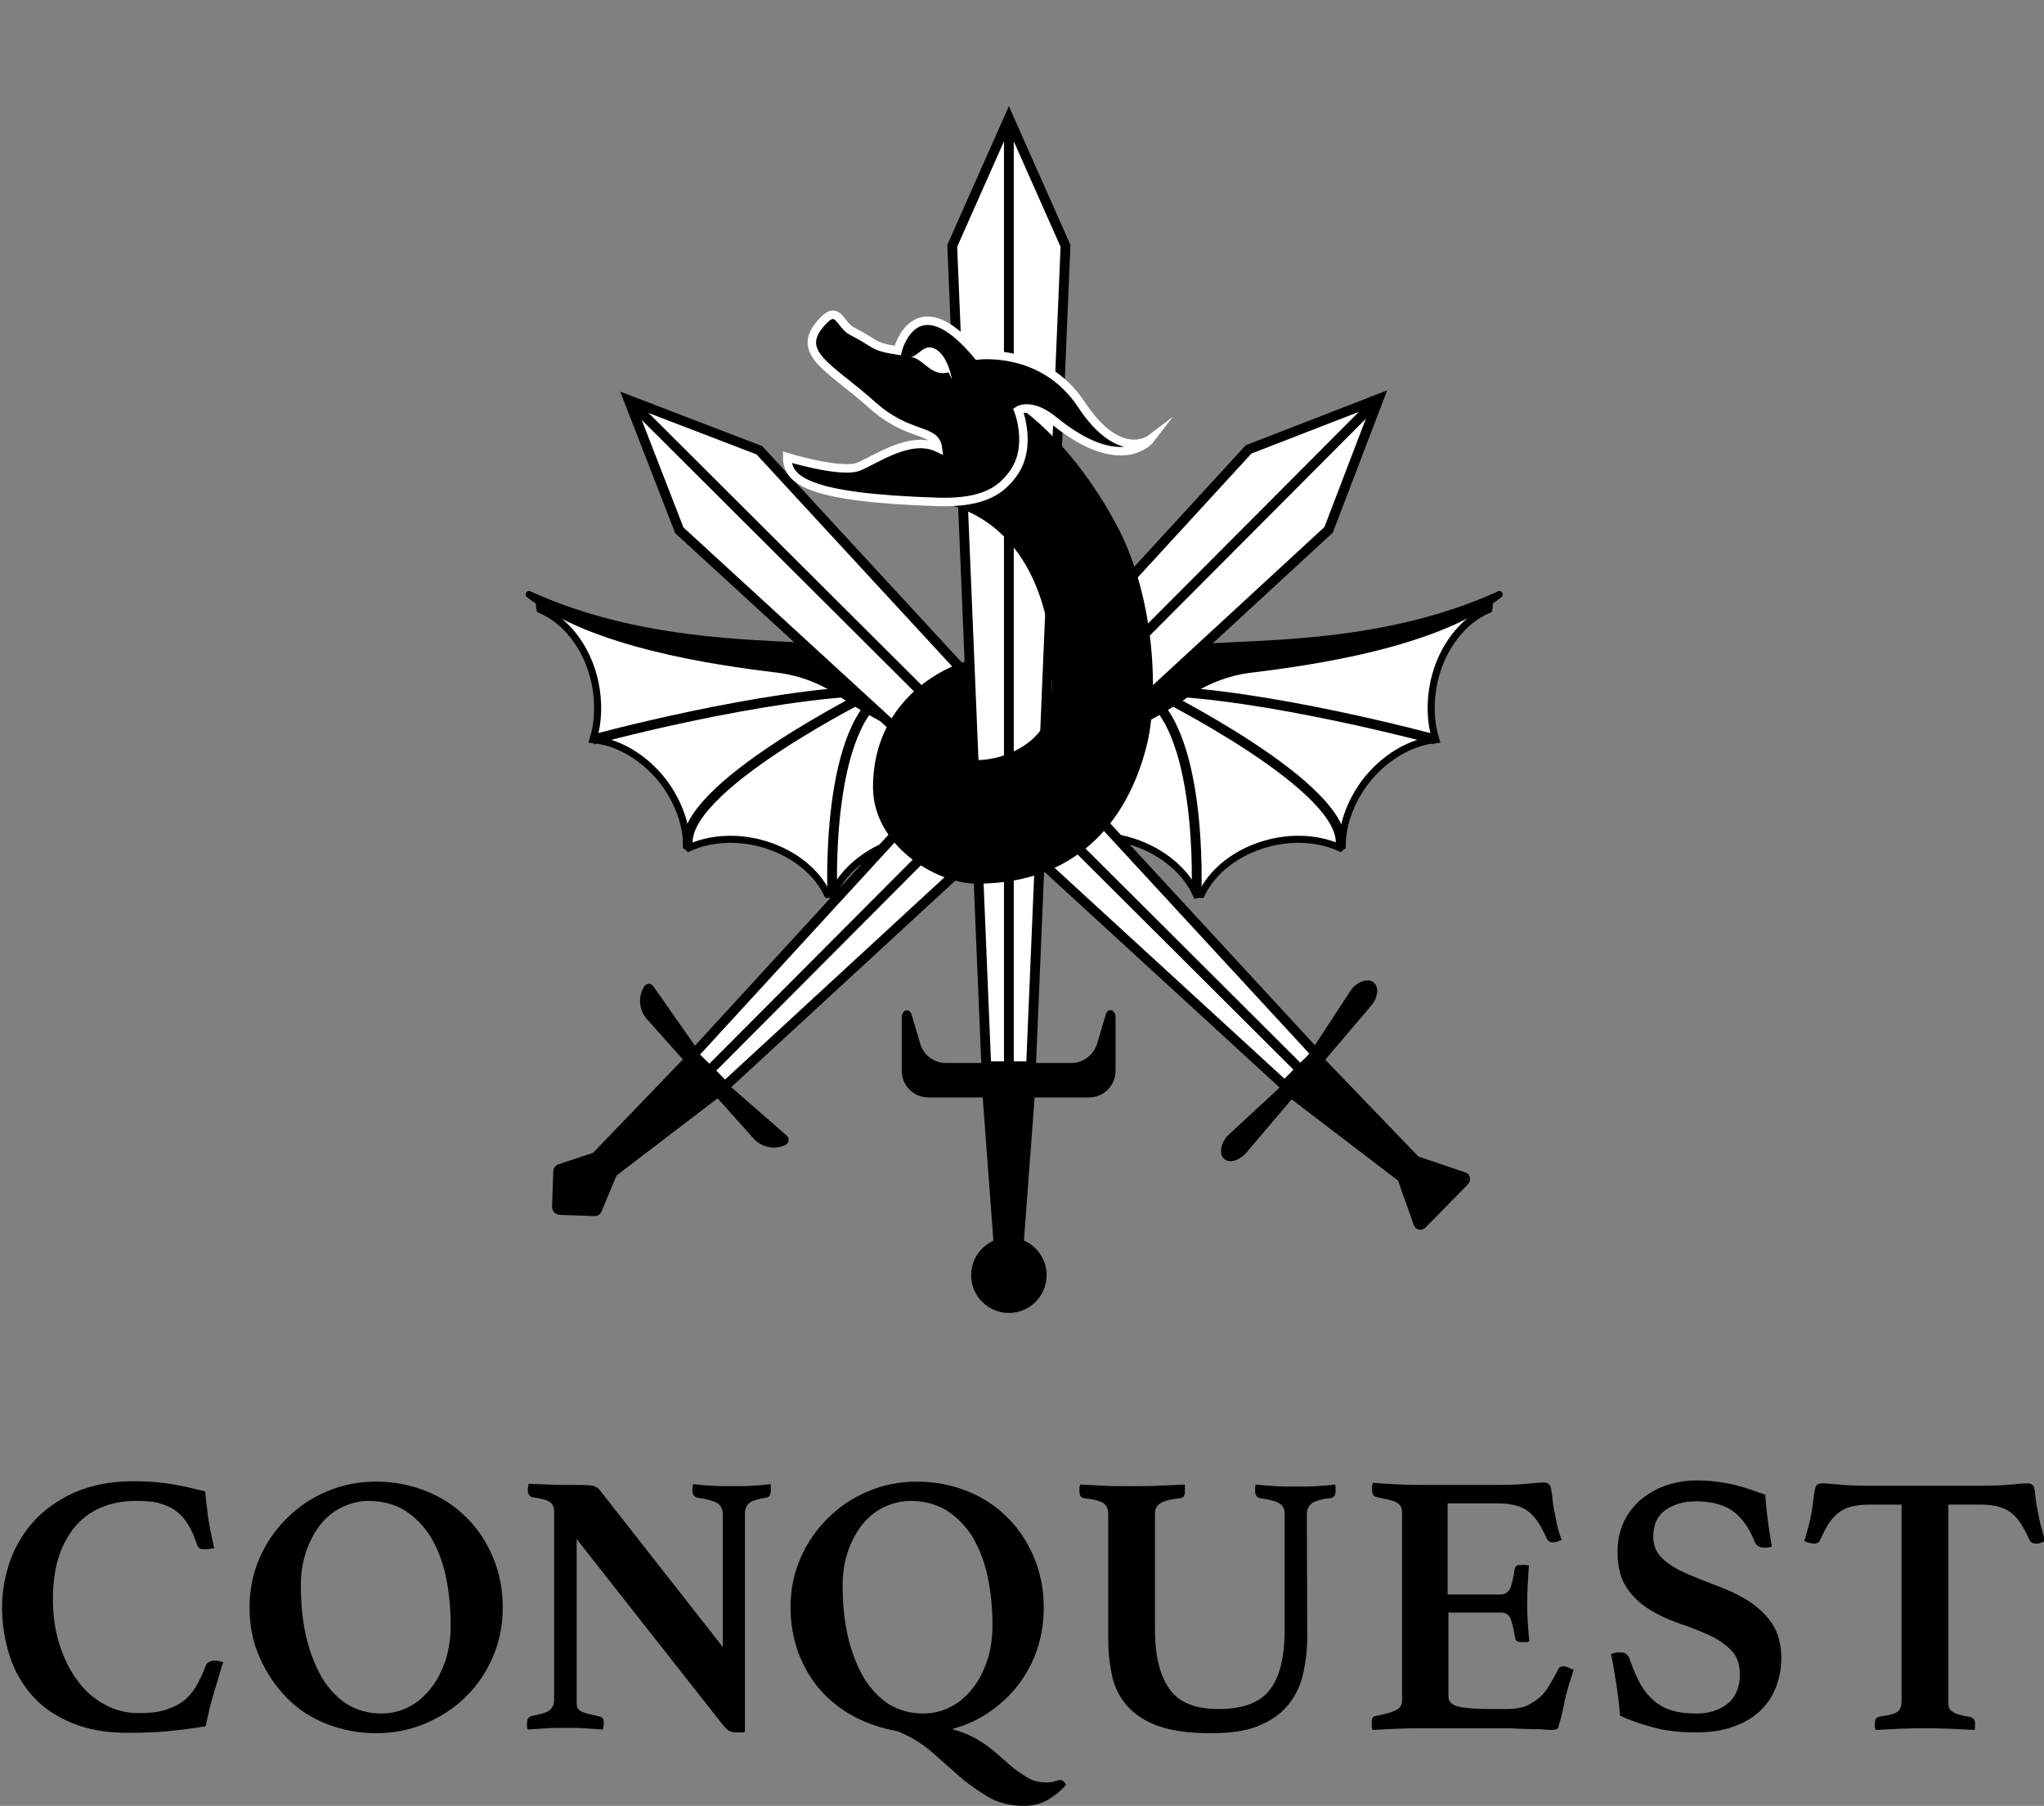 <?xml version="1.0" encoding="utf-8"?>
<!-- Generator: Adobe Illustrator 24.0.3, SVG Export Plug-In . SVG Version: 6.00 Build 0)  -->
<svg version="1.1" id="Layer_1" xmlns="http://www.w3.org/2000/svg" xmlns:xlink="http://www.w3.org/1999/xlink" x="0px" y="0px"
	 viewBox="0 0 498 440" style="enable-background:new 0 0 498 440;" xml:space="preserve">
<rect x="0" y="0" width="498" height="440" fill="#808080" stroke="none"/>
<style type="text/css">
	.st0{fill:#FFFFFF;stroke:#000000;stroke-width:1.721;stroke-miterlimit:10;}
	.st1{fill:none;stroke:#000000;stroke-width:2.386;stroke-miterlimit:10;}
	.st2{fill:#FFFFFF;stroke:#000000;stroke-width:2.386;stroke-miterlimit:10;}
	.st3{stroke:#FFFFFF;stroke-width:2.064;stroke-miterlimit:10;}
	.st4{fill:#FFFFFF;}
	.st5{fill:none;}
	.st6{enable-background:new    ;}
</style>
<g>
	<g>
		<polygon points="146.3,289.4 141.5,284 166.6,257.9 175.1,267.4 		"/>
		<path d="M134.8,285.4l-0.3,8.6c0,1.1,0.8,1.9,1.8,2l8.5,0.3c0.8,0,1.5-0.4,1.8-1.2l7.2-17.3l-17.8,5.9
			C135.3,284,134.8,284.6,134.8,285.4z"/>
		<g>
			<g>
				<g>
					<path class="st0" d="M362.9,147.6L362.9,147.6c0,0.1-0.1,0.4-0.2,0.9c-6.2,2.6-11.4,9.1-13.3,17.5c-1.1,5.1-0.9,10,0.4,14.2
						c-6.1,0.6-12.6,4.3-17.3,10.5c-3.6,4.9-5.5,10.4-5.5,15.5c-0.2,0.1-0.3,0.2-0.5,0.4c-4.8-2.2-11-2.8-17.3-1.2
						c-7.8,2-13.8,6.8-16.5,12.5c-0.4,0-0.8,0-1.2,0.1c-2.5-5.6-8.1-10.5-15.5-12.9c-8.2-2.6-16.4-1.5-21.8,2.5
						c-1.1-7.1-7.3-14-16.3-17.1l0.3-1c0,0,0,0,0.1,0c0.1-0.1,0.3-0.2,0.7-0.3c0.2-0.1,0.6-0.3,0.9-0.5c0.1-0.1,0.3-0.1,0.4-0.2
						c7.3-3.6,31.8-15.8,49.9-23.9C310.2,160,343.1,155.2,362.9,147.6z"/>
					<path d="M365.8,145.5c0.8-0.6,0-1.9-0.9-1.4c-37.1,17-79.1,9.3-82.1,15.6c-4.8,10.3-44.6,29.8-44.6,29.8
						c13.8-0.2,38.9-11,51-19.5c4.6-3.3,10-5.4,15.6-6.1C320.5,162,350.2,157.7,365.8,145.5z"/>
				</g>
				<path class="st1" d="M349.8,180.2c0,0-41.5-11.3-68.9-11.9c0,0,48.7,24,45.6,38.2"/>
				<path class="st1" d="M291.5,217.9c0,0,1.9-42.1-13.8-49.6"/>
			</g>
			<g>
				<g>
					<path class="st0" d="M131.4,147.6L131.4,147.6c0,0.1,0.1,0.4,0.2,0.9c6.2,2.6,11.4,9.1,13.3,17.5c1.1,5.1,0.9,10-0.4,14.2
						c6.1,0.6,12.6,4.3,17.3,10.5c3.6,4.9,5.5,10.4,5.5,15.5c0.2,0.1,0.3,0.2,0.5,0.4c4.8-2.2,11-2.8,17.3-1.2
						c7.8,2,13.8,6.8,16.5,12.5c0.4,0,0.8,0,1.2,0.1c2.5-5.6,8.1-10.5,15.5-12.9c8.2-2.6,16.4-1.5,21.8,2.5
						c1.1-7.1,7.3-14,16.3-17.1l-0.3-1c0,0,0,0-0.1,0c-0.1-0.1-0.3-0.2-0.7-0.3c-0.2-0.1-0.6-0.3-0.9-0.5c-0.1-0.1-0.3-0.1-0.4-0.2
						c-7.3-3.6-31.8-15.8-49.9-23.9C184,160,151.1,155.2,131.4,147.6z"/>
					<path d="M128.4,145.5c-0.8-0.6,0-1.9,0.9-1.4c37.1,17,79.1,9.3,82.1,15.6c4.8,10.3,44.6,29.8,44.6,29.8
						c-13.8-0.2-38.9-11-51-19.5c-4.6-3.3-10-5.4-15.6-6.1C173.7,162,144,157.7,128.4,145.5z"/>
				</g>
				<path class="st1" d="M144.4,180.2c0,0,41.5-11.3,68.9-11.9c0,0-48.7,24-45.6,38.2"/>
				<path class="st1" d="M202.8,217.9c0,0-1.9-42.1,13.8-49.6"/>
			</g>
			<path d="M157.6,248.3c-2-2.3-2.2-5.6-0.6-8c0.5-0.7,1.5-0.8,2.1-0.1l14.5,20.7l18.2,15.9c0.6,0.6,0.4,1.7-0.3,2.1
				c-2.6,1.3-5.8,0.8-7.9-1.5L157.6,248.3z"/>
			<g>
				<polygon class="st2" points="172.8,260.8 176.6,264.7 323.7,129.1 335.9,97.2 304.2,109.5 168.9,257 				"/>
				<line class="st1" x1="172.7" y1="261" x2="335.9" y2="97.2"/>
			</g>
			<g>
				<polygon class="st2" points="316.8,260.6 320.7,256.8 185,109.7 153.2,97.5 165.5,129.2 313,264.5 				"/>
				<line class="st1" x1="316.9" y1="260.7" x2="153.2" y2="97.5"/>
			</g>
			<g>
				<polygon points="342.9,289.4 347.7,284 322.6,257.9 314.1,267.4 				"/>
			</g>
			<g>
				<polygon class="st2" points="245.8,259.8 251.2,259.8 259.6,59.9 245.8,28.8 232,59.9 240.3,259.8 				"/>
				<line class="st1" x1="245.8" y1="260" x2="245.8" y2="28.8"/>
			</g>
			<g>
				<path d="M226.2,267.4c-3.6,0-6.5-2.9-6.5-6.5v-13c0-1.9,1.9-2.4,2.4-0.7l2.1,7.1c0.8,2.8,3.4,4.7,6.3,4.7H261
					c2.9,0,5.4-1.9,6.3-4.7l2.1-7.1c0.5-1.8,2.4-1.2,2.4,0.7v13c0,3.6-2.9,6.5-6.5,6.5H226.2z"/>
				<polygon points="249.4,303.2 242.1,303.2 239.4,267.1 252.1,267.1 				"/>
				<circle cx="245.8" cy="310.7" r="9.2"/>
			</g>
			<path d="M238,215.3c-10.2,0-25.3-9.5-25.3-23.5c0-18.2,13-27.8,23.3-30.9c0,0,1.4,16.3,2,24.3c7.2,0,16.7-4.6,17.8-12.8
				c2.7-20.4-4.3-45.7-27.1-50l6.1-30c13.8,3.8,27.7,17.5,37.5,36c9.2,17.5,10.1,41.6,7,53.6C274.5,200.6,261.9,215.3,238,215.3z"/>
			<path class="st3" d="M228.5,109.1c-0.6-4.8-7.1-2.4-16.1-10.5c-10.2-9.2-19.5-12.7-11.7-20.6c3.5-3.6,4,1.2,6.9,2.7
				c6,3,4.6,3.7,11.1,4.7c0,0,4.3-17.1,19.5,1.2c0,0,16-2.1,25.3,12c9.3,14.1,16.8,8.4,16.8,8.4s-6.9,9-23.5-4.5
				c-5.6-4.6-8.7-2.5-8.7-2.5s3.6,9-1.4,15.6c-2.7,3.6-6.7,7-18,6.7c-32.1-1-36.9-5.3-36.9-10.9c0,0,13.1,4,17.4,2.3
				C213.4,112,221.8,105.9,228.5,109.1z"/>
			<path class="st4" d="M231.9,92.4c0,0-0.8-5.5-3.9-7.3s-4.4,2.3-6.5,1.8c3.4,0.1,5.2,5.1,9.6,3.8"/>
			<path d="M334.1,245l-30.4,35.8c-1.7,2-4.1,2.7-5.4,1.6l0,0c-1.3-1.1-1-3.6,0.7-5.6l12-11.1c3.6-3.4,6.9-7.2,9.6-11.4l8.7-13.3
				c1.7-2,4.1-2.7,5.4-1.6l0,0C336,240.5,335.8,243,334.1,245z"/>
		</g>
		<path d="M339,282.8c-0.5-1.4,1-2.9,2.4-2.4l7.2,2.4l8.5,2.9c1.2,0.4,1.4,1.9,0.5,2.9l-5.1,5.2l-5.1,5.2c-0.9,1-2.5,0.7-2.9-0.4
			l-3-8.4L339,282.8z"/>
	</g>
	<g>
		<rect x="-0.1" y="357.5" class="st5" width="494.5" height="99"/>
		<g class="st6">
			<path d="M30.9,422.2c-5.1,0-9.5-0.8-13.4-2.4c-3.8-1.6-7-3.7-9.5-6.5s-4.4-6-5.6-9.7s-1.9-7.7-1.9-12c0-3.6,0.6-7.2,1.8-10.8
				c1.2-3.6,3.1-6.9,5.7-9.9c2.6-2.9,5.9-5.3,10-7.2c4.1-1.8,8.9-2.8,14.5-2.8c3.1,0,6,0.2,8.7,0.6s5.6,1.1,8.8,1.9
				c0.1,1.6,0.4,3.7,0.7,6.3c0.4,2.5,0.9,5,1.5,7.5c-0.3,0.1-0.7,0.1-1.2,0.2s-0.8,0.1-1.1,0.1c-0.5,0-0.9-0.1-1.2-0.2
				c-0.3-0.2-0.6-0.5-0.7-1c-0.7-2-1.4-3.7-2.3-5c-0.8-1.4-1.9-2.5-3-3.3c-1.2-0.8-2.6-1.4-4.1-1.8c-1.6-0.4-3.4-0.5-5.5-0.5
				c-3.3,0-6.2,0.6-8.7,1.7s-4.6,2.7-6.3,4.8c-1.7,2.1-3,4.6-3.9,7.5s-1.3,6.3-1.3,10c0,3.9,0.5,7.6,1.6,11s2.5,6.3,4.4,8.8
				c1.8,2.5,4,4.4,6.6,5.8c2.5,1.4,5.3,2.1,8.3,2.1c2.4,0,4.5-0.2,6.2-0.7s3.2-1.2,4.5-2.1c1.2-0.9,2.3-2.1,3.2-3.6s1.7-3.2,2.4-5.1
				c0.2-0.5,0.5-0.8,0.9-1s0.8-0.3,1.2-0.3c0.3,0,0.7,0,1.1,0.1c0.5,0.1,0.8,0.2,1.1,0.3c-0.4,1-0.7,2.2-1.1,3.5
				c-0.4,1.3-0.8,2.6-1.2,4s-0.8,2.7-1.1,4.1s-0.6,2.7-0.9,4c-3,0.5-6,0.9-9.1,1.2C38,422.1,34.6,422.2,30.9,422.2z"/>
		</g>
		<g class="st6">
			<path d="M60.8,391.6c0-4.2,0.8-8.2,2.4-11.9c1.6-3.7,3.8-6.9,6.6-9.7c2.8-2.8,6-5,9.8-6.6c3.7-1.6,7.7-2.4,12-2.4
				c4.4,0,8.4,0.8,12.2,2.3c3.8,1.5,7,3.6,9.8,6.4c2.8,2.7,4.9,6,6.5,9.7c1.6,3.8,2.4,7.9,2.4,12.3c0,4.2-0.8,8.2-2.4,12
				c-1.6,3.7-3.8,7-6.6,9.7c-2.8,2.8-6.1,4.9-9.8,6.5c-3.8,1.6-7.8,2.4-12,2.4c-4.4,0-8.4-0.8-12.2-2.3c-3.8-1.5-7-3.6-9.7-6.4
				s-4.9-6-6.5-9.7C61.6,400.2,60.8,396.1,60.8,391.6z M92.9,417.5c2.5,0,4.8-0.6,6.9-1.7s3.8-2.7,5.3-4.6s2.6-4.2,3.5-6.8
				c0.8-2.6,1.2-5.4,1.2-8.4c0-4.3-0.4-8.3-1.2-12c-0.8-3.7-2.1-6.9-3.7-9.6c-1.7-2.7-3.8-4.8-6.3-6.4c-2.5-1.5-5.4-2.3-8.8-2.3
				c-2.1,0-4.2,0.5-6.2,1.4s-3.8,2.3-5.3,4.1c-1.5,1.8-2.7,4-3.6,6.5s-1.4,5.4-1.4,8.6c0,4.5,0.4,8.6,1.3,12.5
				c0.9,3.8,2.2,7.1,3.8,9.9c1.7,2.8,3.7,4.9,6.1,6.5C87,416.7,89.8,417.5,92.9,417.5z"/>
			<path d="M176.1,401.3V369c0-1.3-0.5-2.3-1.4-2.8s-2.5-1-4.8-1.3c-0.8-0.2-1.2-0.8-1.2-1.7c0-0.2,0-0.4,0-0.7
				c0-0.3,0.1-0.6,0.2-0.9c1.5,0.2,3,0.3,4.5,0.4s3.2,0.1,5.1,0.1c1.9,0,3.6,0,5-0.1s2.8-0.2,4.2-0.4c0.1,0.3,0.1,0.6,0.1,0.9
				s0,0.5,0,0.7c0,1-0.4,1.6-1.1,1.7c-2,0.3-3.4,0.7-4.1,1.3c-0.7,0.5-1.1,1.4-1.1,2.6V422c-0.2,0.1-0.7,0.1-1.2,0.1
				c-0.6,0-1,0-1.1,0c-0.4,0-0.9-0.1-1.4-0.3c-0.5-0.2-1-0.7-1.5-1.3L140.5,375v39.3c0,0.6,0,1.1,0.1,1.5s0.3,0.7,0.7,1
				s1,0.5,1.7,0.7c0.8,0.2,1.8,0.4,3,0.7c0.3,0.1,0.6,0.2,0.8,0.4c0.2,0.2,0.3,0.7,0.3,1.3c0,0.4-0.1,0.9-0.2,1.5
				c-1.5-0.1-2.9-0.2-4.3-0.3c-1.3-0.1-2.9-0.1-4.6-0.1c-1.8,0-3.4,0-5,0.1s-3.1,0.2-4.4,0.3c-0.1-0.2-0.2-0.5-0.2-0.8s0-0.5,0-0.7
				c0-0.6,0.1-1,0.3-1.3c0.2-0.2,0.5-0.4,0.8-0.5c2.2-0.4,3.6-0.8,4.4-1.4c0.7-0.5,1.1-1.4,1.1-2.5v-46c0-1-0.3-1.7-1-2.2
				c-0.6-0.5-2.1-0.9-4.3-1.2c-0.7-0.2-1.1-0.8-1.1-1.7c0-0.1,0-0.3,0-0.4c0-0.2,0-0.3,0.1-0.5l0.1-0.7c0.8,0.1,1.7,0.1,2.5,0.1
				s1.6,0.1,2.4,0.1c1.3,0.1,2.7,0.1,4,0.1c1.4,0,2.5,0,3.3,0c1.8,0,2.9,0.1,3.5,0.2c0.5,0.2,1,0.4,1.5,0.9L176.1,401.3z"/>
			<path d="M232.2,421.4c2.1,0.5,3.8,1.3,5.4,2.1c1.5,0.9,2.9,1.8,4.1,2.8c1.2,1,2.4,2,3.5,3s2.3,2,3.7,2.9c1.4,1,2.6,1.6,3.5,1.8
				c0.9,0.2,1.8,0.3,2.6,0.3s1.5-0.1,2-0.3c0.6-0.2,1-0.3,1.3-0.3c0.4,0,0.7,0.1,0.9,0.4c0.2,0.2,0.4,0.5,0.5,0.8
				c-1.3,1.5-2.8,2.7-4.5,3.7c-1.7,0.9-3.5,1.4-5.5,1.4c-3.5,0-6.5-0.7-9-2.2s-4.9-3.2-7.1-5.1c-2.2-2-4.5-4-6.8-6s-5.1-3.7-8.2-4.9
				c-3.9-0.7-7.4-1.9-10.6-3.6c-3.2-1.7-5.9-3.9-8.2-6.5s-4-5.7-5.3-9c-1.2-3.4-1.9-7.1-1.9-11.1c0-4.2,0.8-8.2,2.4-11.9
				c1.6-3.7,3.8-6.9,6.6-9.7c2.8-2.8,6-5,9.8-6.6c3.7-1.6,7.7-2.4,12-2.4c4.4,0,8.4,0.8,12.2,2.3s7,3.6,9.8,6.4
				c2.8,2.7,4.9,6,6.5,9.7c1.6,3.8,2.4,7.9,2.4,12.3c0,3.4-0.5,6.7-1.5,9.8c-1,3.2-2.5,6-4.4,8.6s-4.2,4.8-7,6.8
				c-2.7,1.9-5.8,3.4-9.2,4.3L232.2,421.4L232.2,421.4z M224.9,417.5c2.5,0,4.8-0.6,6.9-1.7c2.1-1.1,3.8-2.7,5.3-4.6
				s2.6-4.2,3.5-6.8c0.8-2.6,1.2-5.4,1.2-8.4c0-4.3-0.4-8.3-1.2-12s-2.1-6.9-3.7-9.6c-1.7-2.7-3.8-4.8-6.3-6.4
				c-2.5-1.5-5.4-2.3-8.8-2.3c-2.1,0-4.2,0.5-6.2,1.4s-3.8,2.3-5.3,4.1c-1.5,1.8-2.7,4-3.6,6.5s-1.4,5.4-1.4,8.6
				c0,4.5,0.4,8.6,1.3,12.5c0.9,3.8,2.2,7.1,3.8,9.9c1.7,2.8,3.7,4.9,6.1,6.5C219,416.7,221.8,417.5,224.9,417.5z"/>
		</g>
		<g class="st6">
			<path d="M318.5,398.7c0,3.5-0.4,6.6-1.1,9.5s-2,5.4-3.8,7.5s-4.2,3.7-7.2,4.9c-3,1.2-6.8,1.7-11.3,1.7c-5.4,0-9.7-0.6-13-1.8
				s-5.8-2.9-7.6-5c-1.8-2.1-3-4.5-3.6-7.4c-0.6-2.8-0.9-5.8-0.9-9v-30.2c0-1.3-0.4-2.2-1.2-2.7c-0.8-0.5-2.4-0.9-4.8-1.2
				c-0.7-0.1-1-0.7-1-1.7c0-0.2,0-0.4,0-0.7c0-0.3,0.1-0.6,0.2-0.9c1.8,0.1,3.6,0.2,5.6,0.3c2,0.1,4.3,0.1,7,0.1
				c2.1,0,4.3,0,6.6-0.1c2.3-0.1,4.4-0.2,6.2-0.3c0.1,0.3,0.1,0.6,0.1,0.9s0,0.5,0,0.7c0,1-0.3,1.6-1,1.7c-2.5,0.3-4.2,0.7-5,1.3
				c-0.9,0.5-1.3,1.4-1.3,2.6v28.2c0,6.3,1.2,11.1,3.5,14.4s6.3,4.9,12,4.9c5.8,0,10-1.5,12.4-4.6c2.5-3.1,3.7-8,3.7-15v-27.9
				c0-1.2-0.4-2.1-1.3-2.6c-0.8-0.5-2.5-1-4.8-1.3c-0.7-0.2-1.1-0.8-1.1-1.7c0-0.2,0-0.4,0-0.7c0-0.3,0.1-0.6,0.1-0.9
				c1.8,0.2,3.4,0.3,4.9,0.4s3.1,0.1,4.8,0.1c1.9,0,3.7,0,5.2-0.1s3-0.2,4.5-0.4c0.1,0.3,0.1,0.6,0.1,0.9s0,0.5,0,0.7
				c0,1-0.4,1.5-1.1,1.7c-2.2,0.2-3.8,0.7-4.6,1.2c-0.8,0.6-1.3,1.5-1.3,2.7L318.5,398.7L318.5,398.7z"/>
		</g>
		<g class="st6">
			<path d="M352.7,366.6v21.9h12.8c1.2,0,1.9-0.5,2.4-1.4c0.4-0.9,0.8-2.5,1.1-4.6c0.1-0.5,0.2-0.8,0.5-1s0.7-0.2,1.2-0.2
				c0.2,0,0.5,0,0.9,0s0.7,0.1,0.9,0.1c-0.1,1.4-0.2,3-0.3,4.9c-0.1,1.8-0.1,3.4-0.1,4.7c0,1.1,0,2.4,0.1,3.9s0.2,3.2,0.4,5
				c-0.2,0.1-0.5,0.2-0.9,0.2s-0.7,0-0.9,0c-1.1,0-1.7-0.4-1.7-1.3c-0.4-2.3-0.8-3.9-1.2-4.7c-0.5-0.8-1.2-1.2-2.2-1.2h-12.8v20.4
				c0,1.3,0.8,2.1,2.4,2.5s4.2,0.6,8,0.6h3.8c1.8,0,3.3-0.2,4.6-0.7c1.2-0.5,2.3-1.2,3.3-2c1-0.9,1.8-1.9,2.5-3.1s1.5-2.5,2.2-4
				c0.2-0.4,0.6-0.6,1.3-0.6c0.3,0,0.7,0.1,1.1,0.3c0.4,0.2,0.8,0.4,1.3,0.5c-0.1,0.5-0.3,0.9-0.4,1.4c-0.2,0.4-0.3,0.8-0.4,1.3
				c-0.3,0.7-0.5,1.4-0.7,2.2c-0.2,0.8-0.4,1.4-0.5,1.9c-0.1,0.6-0.3,1.3-0.4,2c-0.2,0.8-0.3,1.5-0.5,2.2s-0.3,1.3-0.5,1.9
				c-0.2,0.5-0.3,0.9-0.3,1.1c-0.2,0.5-0.7,0.7-1.5,0.7c-0.5,0-1.2,0-2.1-0.1s-1.9-0.1-3-0.1s-2.1-0.1-3.2-0.1
				c-1.1-0.1-2-0.1-2.8-0.1h-20.6c-1.8,0-3.8,0-6,0.1c-2.3,0.1-4.3,0.2-6.1,0.3c-0.1-0.2-0.2-0.6-0.2-1s0-0.7,0-0.9
				c0-0.9,0.3-1.4,0.9-1.5c2.3-0.4,4-0.9,5-1.4s1.5-1.3,1.5-2.5v-45.6c0-0.6-0.1-1.1-0.3-1.5c-0.2-0.4-0.5-0.7-1-1s-1.2-0.5-2-0.7
				s-1.9-0.4-3.1-0.7c-0.6-0.2-0.9-0.7-0.9-1.6c0-0.3,0-0.6,0-0.9s0.1-0.6,0.2-0.9c2.6,0.2,4.9,0.3,6.9,0.4s3.7,0.1,5.2,0.1h18.6
				c2.7,0,5.1-0.1,7-0.3c2-0.2,3.3-0.3,4-0.3s1.2,0.3,1.5,0.8c0.2,0.5,0.3,1.4,0.5,2.7c0.1,1.3,0.3,2.7,0.6,4c0.2,1,0.4,2,0.6,3
				s0.6,2.2,1.1,3.5c-0.3,0.1-0.6,0.2-1,0.4c-0.4,0.1-0.7,0.2-1.1,0.2c-0.7,0-1.2-0.3-1.5-0.8c-0.7-1.6-1.4-2.9-2.1-4
				s-1.5-2-2.4-2.7s-1.9-1.2-3.1-1.5s-2.6-0.5-4.2-0.5h-12.4L352.7,366.6L352.7,366.6z"/>
		</g>
		<g class="st6">
			<path d="M431.7,376.8c-0.5,0.2-1.1,0.3-1.7,0.3c-0.8,0-1.5-0.2-1.8-0.5c-0.4-0.3-0.6-0.7-0.7-1c-1.4-3.5-3.2-5.9-5.4-7.5
				c-2.2-1.5-5.2-2.3-8.9-2.3c-2.9,0-5.4,0.7-7.4,2.1s-3,3.6-3,6.5c0,2.2,0.8,4,2.3,5.4s3.5,2.6,5.8,3.6s4.8,2,7.5,3
				s5.2,2.2,7.5,3.6c2.3,1.5,4.3,3.3,5.8,5.5s2.3,5.1,2.3,8.6c0,2.3-0.4,4.5-1.2,6.7c-0.8,2.2-2,4.1-3.7,5.8c-1.7,1.7-3.8,3-6.5,4
				c-2.6,1-5.7,1.5-9.4,1.5c-4,0-7.6-0.4-10.7-1.3c-3.2-0.9-5.8-1.8-7.8-2.8c-0.2-2.6-0.5-5.2-0.9-7.7s-0.8-5-1.3-7.3
				c0.6-0.2,1.3-0.4,2.1-0.4c0.7,0,1.3,0.1,1.6,0.4c0.4,0.3,0.7,0.7,0.9,1.4c0.8,2.3,1.7,4.3,2.6,6c1,1.7,2.1,3,3.4,4.1
				s2.7,1.8,4.4,2.3c1.7,0.5,3.6,0.7,5.8,0.7c1.9,0,3.5-0.3,4.8-0.8s2.4-1.2,3.3-2c0.8-0.8,1.5-1.9,1.9-3c0.4-1.2,0.6-2.3,0.6-3.6
				c0-2.6-0.7-4.7-2.2-6.1c-1.5-1.5-3.3-2.7-5.5-3.7s-4.6-1.9-7.2-2.8s-5-2-7.2-3.4s-4.1-3.1-5.5-5.3c-1.5-2.2-2.2-5.1-2.2-8.7
				c0-2.4,0.4-4.7,1.3-6.8c0.9-2.1,2.2-3.9,3.9-5.5c1.7-1.5,3.7-2.8,6.1-3.7c2.4-0.9,5.1-1.4,8.2-1.4c2.5,0,5.1,0.3,7.7,0.8
				s5.5,1.5,8.8,2.7c0.1,1.8,0.3,3.9,0.6,6.1C431,372.9,431.4,375,431.7,376.8z"/>
		</g>
		<g class="st6">
			<path d="M474.7,366.6v47.8c0,0.6,0,1.1,0.1,1.5s0.3,0.7,0.7,1c0.4,0.3,0.9,0.6,1.5,0.8c0.7,0.2,1.6,0.4,2.8,0.6
				c0.9,0.2,1.4,0.7,1.4,1.5c0,0.2,0,0.5,0,0.8c0,0.4-0.1,0.7-0.1,0.9c-1.9-0.1-4-0.2-6.2-0.3c-2.2-0.1-4.2-0.1-5.9-0.1
				c-1.8,0-3.7,0-5.9,0.1s-4.2,0.2-6.1,0.3c-0.1-0.2-0.2-0.5-0.2-0.9s0-0.6,0-0.8c0-0.4,0.1-0.8,0.2-1s0.6-0.5,1.2-0.6
				c2.2-0.3,3.7-0.7,4.2-1.2c0.6-0.5,0.9-1.4,0.9-2.6v-47.8h-8c-1.7,0-3.1,0.2-4.3,0.5c-1.2,0.3-2.2,0.8-3.1,1.5s-1.7,1.6-2.4,2.7
				c-0.7,1.1-1.4,2.5-2.1,4c-0.2,0.5-0.7,0.8-1.4,0.8c-0.4,0-0.8-0.1-1.3-0.2c-0.5-0.2-0.8-0.3-1.1-0.4c0.4-1.5,0.8-2.7,1.1-3.9
				c0.3-1.1,0.5-2.2,0.7-3.3c0.2-1.4,0.4-2.6,0.5-3.7s0.3-1.9,0.5-2.4s0.7-0.8,1.5-0.8c0.7,0,2,0.1,4,0.3c2,0.2,4.3,0.3,7.1,0.3h28
				c2.7,0,5.1-0.1,7-0.3c2-0.2,3.3-0.3,4-0.3s1.2,0.3,1.5,0.8c0.2,0.5,0.3,1.3,0.4,2.4s0.3,2.3,0.6,3.7c0.2,1.1,0.4,2.2,0.7,3.3
				c0.3,1.1,0.7,2.4,1.1,3.9c-0.3,0.1-0.7,0.3-1.1,0.4c-0.5,0.2-0.9,0.2-1.2,0.2c-0.7,0-1.2-0.3-1.5-0.8c-0.7-1.6-1.4-2.9-2.1-4
				s-1.5-2-2.4-2.7s-1.9-1.2-3.1-1.5s-2.6-0.5-4.2-0.5L474.7,366.6L474.7,366.6z"/>
		</g>
	</g>
</g>
</svg>
